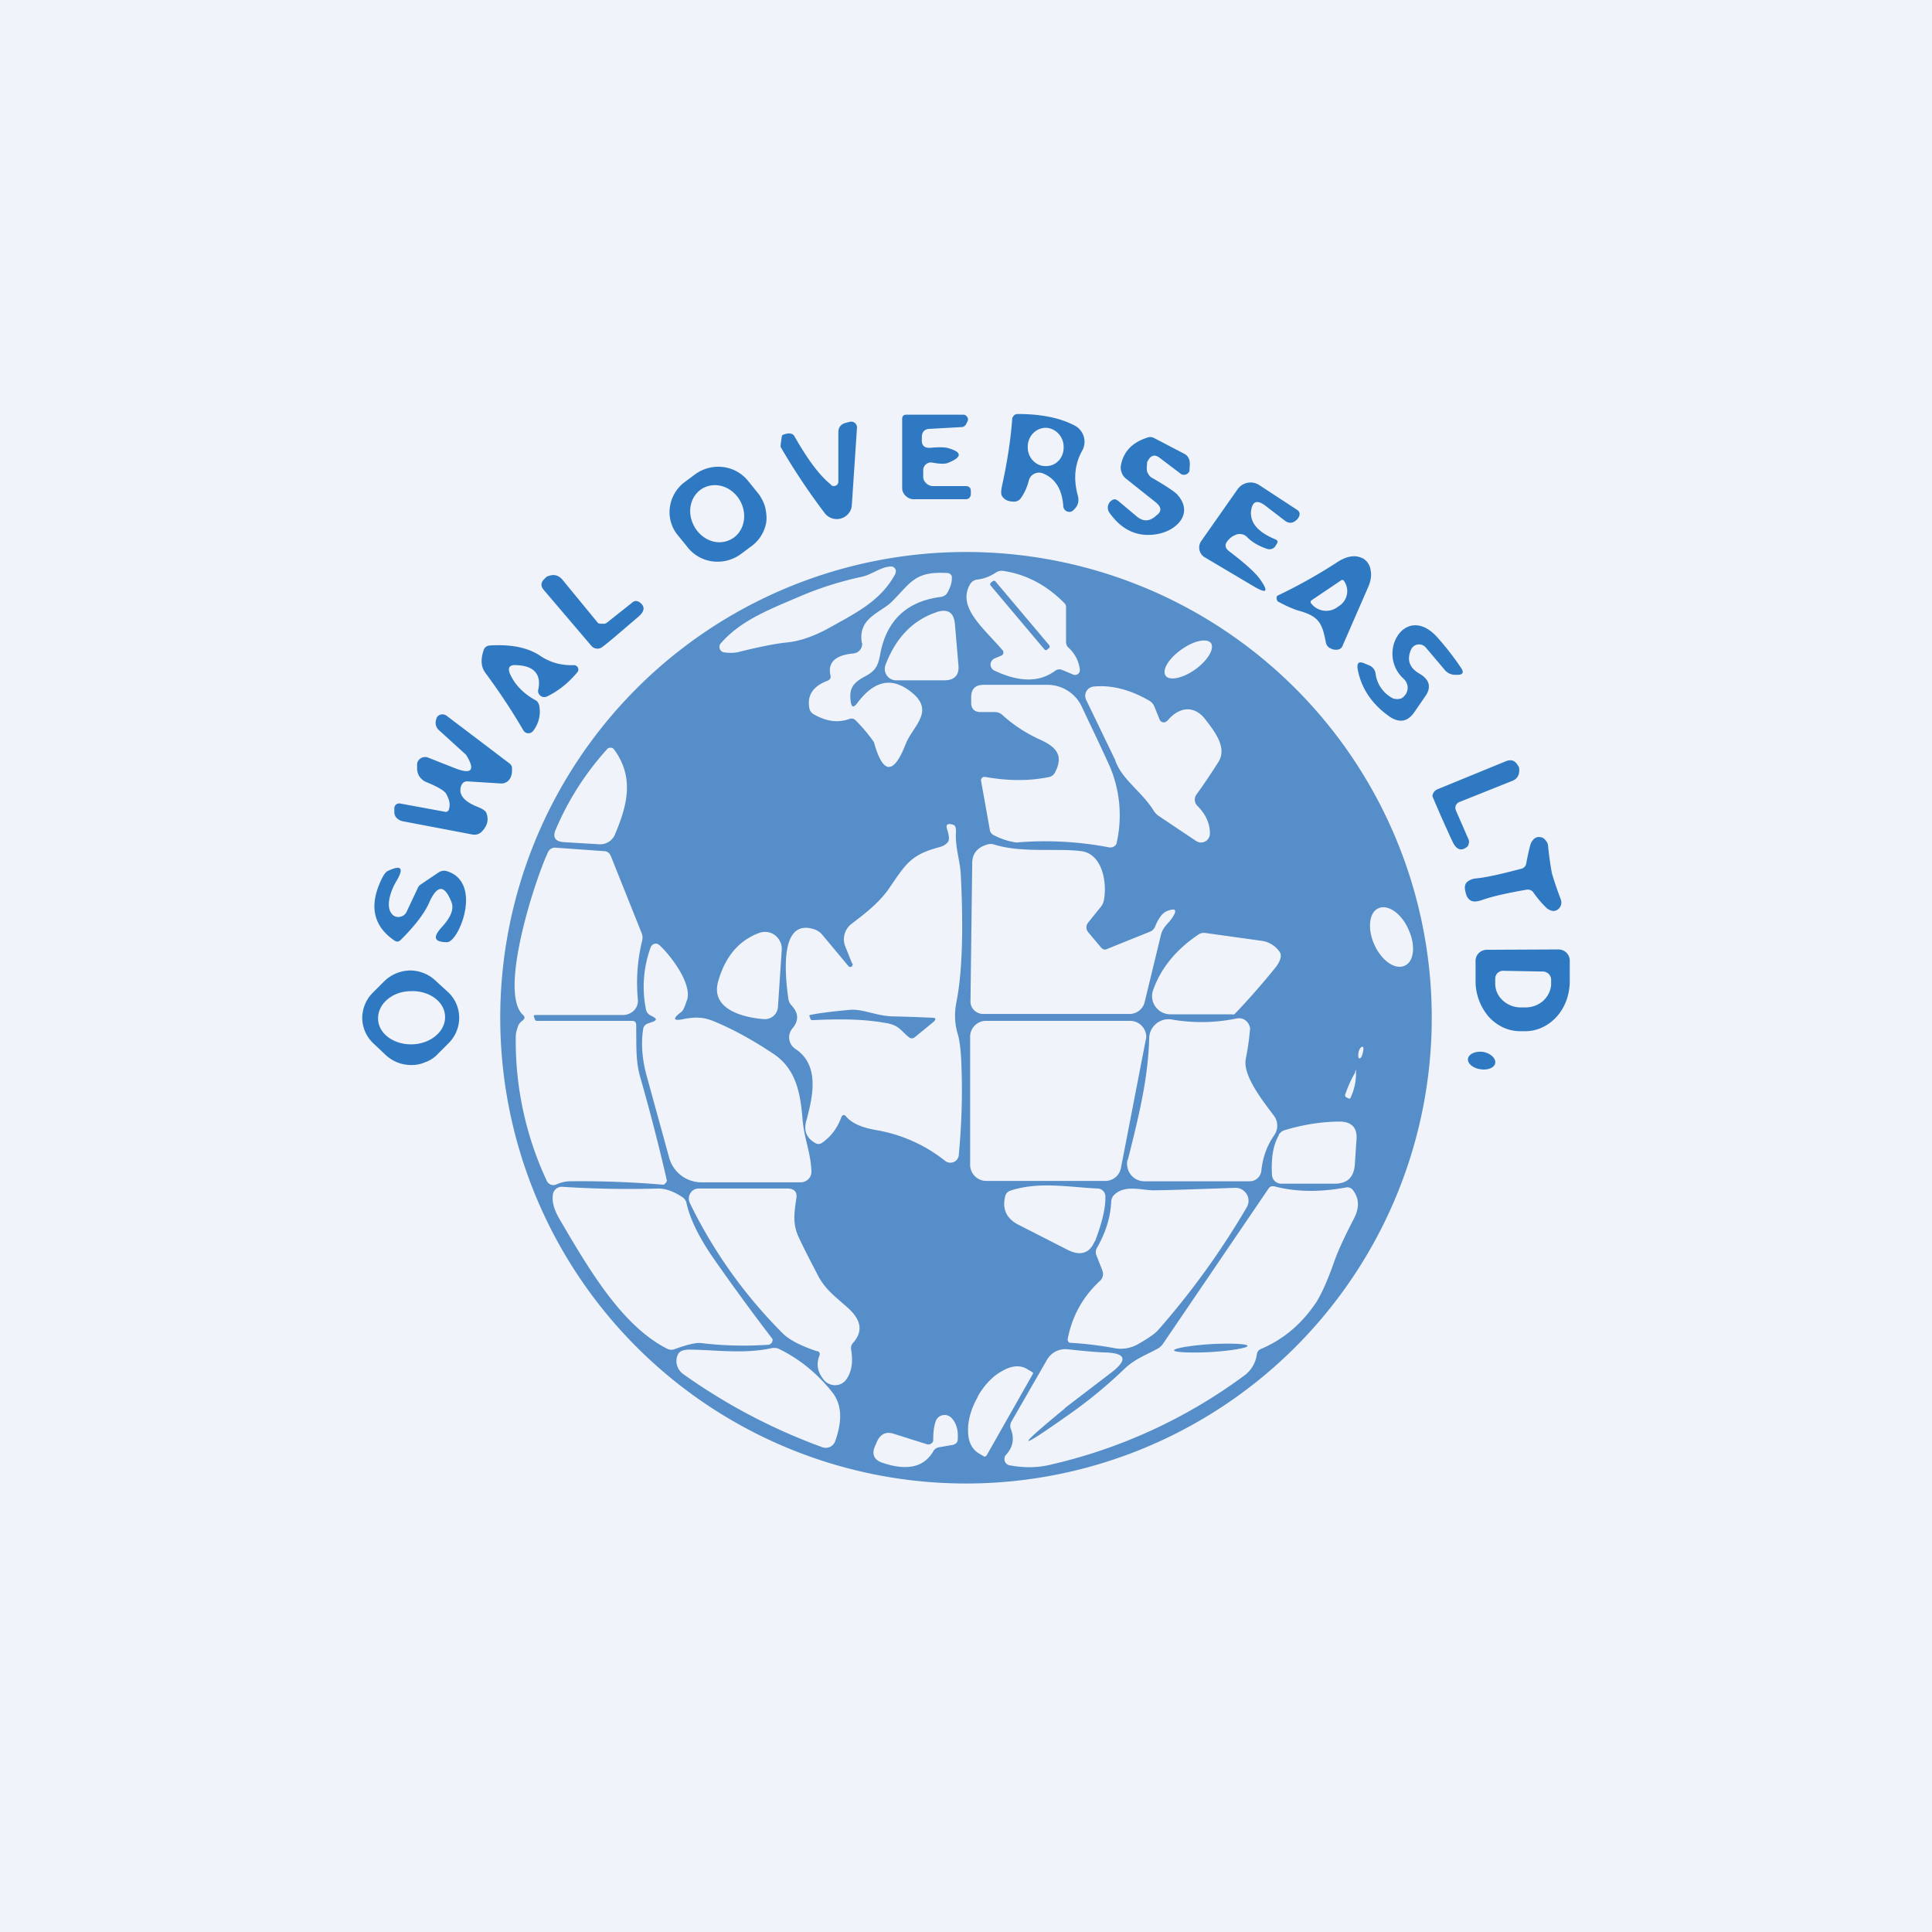 <!-- by TradingView --><svg width="56" height="56" viewBox="0 0 56 56" xmlns="http://www.w3.org/2000/svg"><path fill="#F0F3FA" d="M0 0h56v56H0z"/><path fill-rule="evenodd" d="M30.25 13.73a.31.31 0 0 0-.37.08.3.3 0 0 0-.06.12c-.05.2-.13.37-.23.51a.24.24 0 0 1-.2.1c-.14 0-.26-.04-.33-.14-.05-.05-.05-.15-.02-.3.14-.63.25-1.29.3-1.96 0-.04.03-.07.05-.1a.16.16 0 0 1 .11-.04c.67 0 1.22.11 1.64.33a.53.53 0 0 1 .23.73c-.22.39-.26.82-.13 1.3.05.18 0 .32-.14.44a.17.17 0 0 1-.25-.04.16.16 0 0 1-.03-.08c-.03-.48-.22-.8-.57-.95Zm-.46-.76c0 .3.24.55.53.54.3 0 .52-.25.51-.56 0-.3-.24-.55-.53-.55-.29.01-.52.26-.51.57Zm-2.76.44a.22.22 0 0 0-.18.04.22.22 0 0 0-.09.17v.2c0 .07.03.14.09.19.05.05.12.08.2.08h.94c.1 0 .15.05.15.14v.1c0 .04-.02.07-.04.1a.14.14 0 0 1-.1.04h-1.52a.32.32 0 0 1-.23-.1.3.3 0 0 1-.1-.21v-2.02c0-.08.04-.12.12-.12h1.66a.13.13 0 0 1 .1.06.12.12 0 0 1 .02.12l-.04.08a.16.16 0 0 1-.15.1l-.9.05c-.16 0-.24.09-.24.24v.07c-.01.17.07.25.25.24.2-.02.37-.02.48 0 .45.12.45.27.02.44-.08.03-.22.03-.44-.01Zm-2.94.65a.13.13 0 0 0 .19-.03.12.12 0 0 0 .02-.07v-1.43c0-.14.07-.23.2-.27l.12-.03a.17.17 0 0 1 .16.03.17.17 0 0 1 .06.14l-.15 2.25a.4.4 0 0 1-.1.24.44.44 0 0 1-.68-.01c-.5-.66-.92-1.3-1.28-1.92-.01-.01 0-.11.03-.3 0-.04.03-.06.07-.07.15-.05.25-.03.3.06.38.67.73 1.14 1.06 1.4Zm9.37.93.06-.05c.16-.12.15-.24-.02-.38l-.88-.7a.38.38 0 0 1-.11-.17.36.36 0 0 1-.02-.2c.07-.39.32-.66.75-.8a.24.24 0 0 1 .2 0l.9.47c.12.07.17.2.14.4v.07a.15.15 0 0 1-.1.12.16.16 0 0 1-.16-.02l-.62-.47c-.14-.1-.26-.06-.35.14l-.01.15c0 .06 0 .13.04.18.03.06.07.1.13.13.38.22.6.37.69.45.52.54.04 1.06-.55 1.17-.56.1-1.03-.1-1.4-.63a.24.24 0 0 1-.03-.2.25.25 0 0 1 .15-.17c.05-.02.1 0 .18.07l.5.42c.17.14.34.15.51.02Zm2.8-.15c.03-.31.17-.37.42-.18l.56.43c.12.09.23.08.33-.01a.32.32 0 0 0 .08-.1c.04-.09.02-.15-.05-.2l-1.1-.72a.46.46 0 0 0-.62.11l-1.06 1.51a.33.33 0 0 0 .11.48l1.4.83c.39.23.45.17.2-.19-.14-.2-.44-.47-.9-.82-.12-.09-.14-.19-.05-.3a.55.55 0 0 1 .22-.17.3.3 0 0 1 .36.07c.14.14.33.25.57.33a.2.2 0 0 0 .13 0 .2.2 0 0 0 .1-.07l.05-.08c.04-.06.02-.1-.05-.13-.48-.2-.72-.46-.7-.8Zm-14.08-.13c-.03-.13-.1-.26-.18-.38l-.3-.37a1.1 1.1 0 0 0-.72-.42 1.14 1.14 0 0 0-.82.2l-.31.23a1.09 1.09 0 0 0-.43.71 1.05 1.05 0 0 0 .2.8l.3.37a1.1 1.1 0 0 0 .72.42 1.14 1.14 0 0 0 .82-.2l.31-.23a1.09 1.09 0 0 0 .44-.7c.02-.15 0-.29-.03-.43Zm-1.05.95c-.39.17-.85-.05-1.04-.47-.2-.43-.03-.91.35-1.07.4-.17.86.05 1.05.47.19.43.03.91-.36 1.07Zm-3.76 2.42a.2.2 0 0 1-.06-.05L16.3 16.8c-.12-.14-.27-.17-.46-.08l-.07.07c-.1.1-.1.21 0 .32l1.38 1.62a.22.22 0 0 0 .15.07.22.22 0 0 0 .15-.04c.24-.18.58-.48 1.05-.88.2-.17.2-.31.03-.43a.2.2 0 0 0-.11-.03.18.18 0 0 0-.1.05l-.73.58a.2.2 0 0 1-.07.03h-.08a.2.2 0 0 1-.07-.01Zm19.7-.63c.24.13.45.22.64.27.53.16.62.37.72.9.02.08.06.14.13.17.07.04.14.05.21.04a.17.17 0 0 0 .14-.1l.75-1.72c.07-.16.1-.33.07-.47a.47.47 0 0 0-.2-.34c-.21-.12-.45-.1-.73.07a15.06 15.06 0 0 1-1.78 1 .13.13 0 0 0 0 .13c0 .02.02.04.05.05Zm1.84-.64h-.02l-.89.6-.01.03v.03a.55.55 0 0 0 .76.14l.07-.05a.51.51 0 0 0 .13-.73.04.04 0 0 0-.03-.02h-.01Zm1.83 3.32-.04.05a.24.24 0 0 1-.15.08c-.07.01-.14 0-.2-.03a.94.94 0 0 1-.48-.72.3.3 0 0 0-.2-.23l-.12-.05c-.16-.07-.22-.02-.2.15.1.57.42 1.04.94 1.4.28.18.51.14.7-.13l.31-.45c.2-.27.14-.5-.15-.67-.3-.17-.38-.41-.25-.7a.25.25 0 0 1 .2-.15.26.26 0 0 1 .22.08l.55.65c.08.1.19.15.31.15h.07c.15 0 .19-.07.1-.2a8.2 8.2 0 0 0-.7-.9c-.92-1-1.78.48-.96 1.22.06.06.1.13.11.22a.34.34 0 0 1-.06.23Zm-25.95-.58c.14.3.38.55.72.74.07.03.1.09.12.16a.91.91 0 0 1-.18.74.17.17 0 0 1-.28-.02c-.29-.5-.66-1.07-1.11-1.68-.12-.17-.13-.38-.04-.65.03-.08.09-.12.17-.13.63-.04 1.13.06 1.5.32.33.21.65.26.95.25.02 0 .04 0 .06.02.03.01.04.03.05.05a.12.12 0 0 1-.01.13c-.25.3-.54.54-.87.7a.18.18 0 0 1-.2-.01.17.17 0 0 1-.07-.17c.1-.45-.12-.7-.62-.72-.21-.02-.28.07-.19.27Zm-1.87 3.44c.12.2.14.36.08.5-.02.03-.06.05-.1.04l-1.3-.24a.15.15 0 0 0-.12.03.14.14 0 0 0-.05.1v.12c0 .06.02.12.06.16.04.05.1.08.16.1l2.05.39a.3.3 0 0 0 .27-.09c.16-.17.2-.34.13-.53-.02-.06-.1-.12-.25-.18-.28-.11-.6-.3-.48-.62.04-.09.1-.13.2-.12l.96.06c.07 0 .12-.02.18-.06.1-.08.14-.21.13-.38 0-.06-.02-.1-.07-.14l-1.82-1.38a.2.2 0 0 0-.25 0 .15.15 0 0 0-.04.05c-.06.15-.04.28.08.38l.77.7c.28.45.16.58-.34.38l-.76-.3a.24.24 0 0 0-.3.11.22.22 0 0 0-.02.1v.1c0 .08.02.17.07.24.05.07.12.13.2.16.32.13.5.24.56.32Zm29.4.25a.2.2 0 0 0-.12.1.19.19 0 0 0 0 .15l.37.85c.01.04.02.07 0 .11 0 .04-.02.07-.05.1-.17.13-.31.08-.42-.16a35.25 35.25 0 0 1-.58-1.31.21.21 0 0 1 .07-.15.22.22 0 0 1 .07-.05l2-.82c.14-.05.24-.02.32.1l.05.08c.03.2-.04.34-.21.4l-1.5.6Zm2.92 2.83c-.15-.4-.23-.66-.26-.77a9.7 9.7 0 0 1-.11-.8.26.26 0 0 0-.06-.13.27.27 0 0 0-.1-.09c-.15-.05-.25 0-.33.15-.03.07-.08.27-.14.59a.19.19 0 0 1-.14.16c-.57.15-1 .25-1.3.28a.47.47 0 0 0-.27.1c-.07.06-.09.16-.05.3.03.15.1.23.19.26.07.02.16.01.28-.03.28-.1.71-.2 1.29-.3a.2.2 0 0 1 .2.07 3 3 0 0 0 .4.47c.14.1.25.1.35 0a.25.25 0 0 0 .05-.26Zm-32.15.09c-.2-.52-.41-.52-.64-.02-.13.31-.41.68-.83 1.1-.06.06-.12.07-.19.02-.57-.39-.72-.93-.44-1.62.09-.22.17-.35.24-.39.4-.19.49-.1.26.29-.14.23-.37.78-.08 1a.24.24 0 0 0 .2.03.25.25 0 0 0 .17-.13l.33-.7a.22.22 0 0 1 .08-.1l.52-.35a.28.28 0 0 1 .24-.04c.79.24.6 1.28.29 1.8-.1.17-.2.25-.27.26-.38 0-.44-.13-.17-.43.27-.29.36-.53.29-.72Zm32.07 1.36a.34.34 0 0 1 .24.09.32.32 0 0 1 .1.23v.6c0 .38-.13.75-.37 1.02-.25.28-.58.43-.92.43h-.12a1.2 1.2 0 0 1-.5-.1 1.3 1.3 0 0 1-.43-.31 1.58 1.58 0 0 1-.39-1.02v-.6a.31.31 0 0 1 .09-.23.33.33 0 0 1 .23-.1l2.07-.01Zm-.45.64a.25.25 0 0 1 .18.07.24.24 0 0 1 .07.17v.14c-.01.18-.1.35-.23.47a.77.77 0 0 1-.53.19h-.15a.76.76 0 0 1-.51-.22.65.65 0 0 1-.2-.48v-.13c0-.07.03-.13.07-.17.05-.04.11-.07.18-.06l1.12.02Zm-32.36 2.62c.13-.05.25-.13.34-.23l.32-.32a1.04 1.04 0 0 0 .3-.75 1.02 1.02 0 0 0-.33-.73l-.35-.32a1.08 1.08 0 0 0-.76-.3 1.1 1.1 0 0 0-.75.33l-.32.32a1.04 1.04 0 0 0-.3.74 1.02 1.02 0 0 0 .33.73l.35.33a1.08 1.08 0 0 0 .76.29c.14 0 .28-.03.4-.09Zm.55-1.32c.02.42-.4.79-.94.81-.53.02-.99-.3-1-.73-.02-.43.4-.8.93-.81.54-.03 1 .3 1.01.73Zm30.44 1.35c-.02.14-.22.22-.44.18-.21-.03-.37-.17-.35-.3.02-.14.22-.23.44-.2.21.04.37.18.35.32Z" fill="#2F79C2"/><path d="M28.05 43a13.5 13.5 0 1 1-.1-27 13.5 13.5 0 0 1 .1 27Z" fill="#558EC9"/><path d="M25.96 16.62c-.43.8-1.12 1.13-2 1.62-.4.21-.77.34-1.13.38-.32.03-.78.12-1.39.27-.13.04-.28.04-.45.02a.16.16 0 0 1-.1-.26c.56-.64 1.3-.94 2.24-1.34a9.9 9.9 0 0 1 1.84-.59c.3-.06.57-.3.87-.3a.14.14 0 0 1 .11.07.13.13 0 0 1 0 .13ZM29.03 19a.09.09 0 0 0 .05-.06.09.09 0 0 0-.01-.08c-.57-.67-1.34-1.26-.95-1.93a.28.28 0 0 1 .2-.13c.2-.02.39-.1.54-.2a.3.3 0 0 1 .23-.05c.66.1 1.25.41 1.77.94.02.02.04.06.04.1v1c0 .08.02.14.08.19.18.17.29.38.32.63a.14.14 0 0 1-.2.14l-.31-.13a.2.2 0 0 0-.2.02c-.46.34-1.04.34-1.76 0a.2.2 0 0 1-.12-.18.2.2 0 0 1 .13-.18l.19-.08ZM24.66 20.34c.02.16.08.18.18.05.49-.66 1-.78 1.56-.34.73.56.05 1-.15 1.52-.35.9-.66.88-.92-.06a4.55 4.55 0 0 0-.53-.63.16.16 0 0 0-.18-.04c-.34.12-.68.07-1.04-.14a.25.25 0 0 1-.12-.17c-.07-.37.1-.64.53-.8.07-.03.1-.08.08-.16-.08-.37.14-.58.67-.63a.28.28 0 0 0 .24-.2c.01-.04.02-.08 0-.11-.12-.73.56-.87.88-1.2.55-.55.66-.88 1.61-.82a.14.14 0 0 1 .12.1v.05c0 .14-.05.28-.13.42-.04.07-.1.1-.17.12-1 .12-1.6.68-1.78 1.68-.07.38-.17.49-.5.66-.31.18-.4.35-.35.7Z" fill="#F0F3FA"/><path d="m28.77 16.85-.05.04a.06.06 0 0 0 0 .09l1.55 1.84c.02.03.06.03.08.01l.05-.04a.06.06 0 0 0 .01-.09l-1.55-1.84a.06.06 0 0 0-.09-.01Z" fill="#558EC9"/><path d="M27.15 17.74c.33-.1.5.01.53.36l.1 1.17c.03.3-.11.45-.42.45h-1.39a.33.33 0 0 1-.32-.28c-.01-.05 0-.1.01-.15.3-.8.8-1.32 1.5-1.55ZM34.65 19.4c.36-.26.56-.6.45-.76-.12-.15-.5-.07-.86.19-.37.26-.57.6-.45.76.11.15.5.07.86-.19ZM30.58 22.39c.26-.5.03-.74-.43-.95-.4-.18-.77-.42-1.1-.72a.31.31 0 0 0-.22-.08h-.4c-.19 0-.28-.1-.28-.27v-.16c0-.24.12-.36.36-.36h1.86a1.1 1.1 0 0 1 .98.62c.2.43.48 1 .82 1.75a3.62 3.62 0 0 1 .19 2.24.2.2 0 0 1-.22.1 9.85 9.85 0 0 0-2.68-.14 2 2 0 0 1-.65-.21.2.2 0 0 1-.12-.16l-.25-1.4a.1.1 0 0 1 .07-.13h.05c.67.12 1.29.12 1.86 0a.25.25 0 0 0 .16-.13ZM33.61 20.85a.13.13 0 0 0 .17.08l.06-.04c.3-.37.74-.48 1.08-.06.27.35.66.83.4 1.25-.19.3-.4.62-.64.95a.25.25 0 0 0 .02.32c.25.25.37.52.37.8a.26.26 0 0 1-.28.27.27.27 0 0 1-.13-.05l-1.09-.73a.52.52 0 0 1-.14-.16c-.36-.56-.93-.9-1.11-1.46l-.84-1.74a.27.27 0 0 1 .22-.38c.5-.05 1.05.08 1.63.42.06.04.1.09.13.16l.15.37ZM17.82 21.75c.53.76.4 1.5.02 2.4a.47.47 0 0 1-.5.32l-1-.06c-.25-.02-.33-.14-.23-.37a8.3 8.3 0 0 1 1.51-2.35.17.17 0 0 1 .15 0l.05.06ZM24.7 27.93l-.2-.5a.56.56 0 0 1 .18-.65c.35-.27.76-.57 1.07-1 .5-.73.64-1 1.46-1.22.13-.03.22-.09.27-.16.04-.06.03-.17-.02-.34-.06-.16 0-.21.18-.15.05.02.07.08.07.18-.03.5.12.83.14 1.28.08 1.6.04 2.84-.13 3.69-.06.31-.05.63.05.94.05.19.09.51.1.97.03.82 0 1.66-.08 2.52a.24.24 0 0 1-.26.21.24.24 0 0 1-.12-.04 4.39 4.39 0 0 0-1.99-.9c-.43-.07-.72-.2-.88-.38-.07-.09-.12-.08-.16.02-.12.32-.31.56-.56.73a.17.17 0 0 1-.19 0c-.25-.14-.34-.35-.26-.64.21-.76.38-1.63-.32-2.09a.4.4 0 0 1-.09-.58c.2-.23.19-.45-.01-.67a.37.37 0 0 1-.1-.2c-.08-.6-.3-2.4.79-2 .07.03.14.08.19.14l.76.91a.07.07 0 0 0 .12-.07ZM33.48 26.86c.1-.25.22-.4.34-.45.26-.1.31-.04.16.19-.12.18-.27.26-.33.5l-.47 1.94a.45.45 0 0 1-.44.35h-4.25a.37.37 0 0 1-.34-.24.36.36 0 0 1-.02-.14l.05-3.99c0-.27.14-.45.43-.54a.34.34 0 0 1 .21 0c.8.25 1.82.1 2.51.19.63.07.76.93.67 1.4a.42.42 0 0 1-.08.2l-.37.46c-.08.1-.08.2 0 .3l.37.44c.05.05.1.07.16.04l1.24-.5a.27.27 0 0 0 .16-.15ZM15.53 29.42c-.05 0-.07.02-.05.06l.03.08c0 .02.03.03.06.03h2.75c.08 0 .12.04.12.12.01.6-.02 1.04.12 1.52a57.66 57.66 0 0 1 .77 2.99.17.17 0 0 1-.1.12 28.15 28.15 0 0 0-2.7-.1 1 1 0 0 0-.4.09.21.21 0 0 1-.28-.1 9.56 9.56 0 0 1-.9-4.2c0-.08.03-.18.07-.3a.35.35 0 0 1 .13-.15c.07-.06.07-.11 0-.17-.7-.67.36-3.91.73-4.7a.22.22 0 0 1 .22-.14l1.4.1c.1 0 .16.05.2.13l.9 2.25c.03.07.03.15.01.23a5.1 5.1 0 0 0-.12 1.7.4.4 0 0 1-.25.4.41.41 0 0 1-.16.04h-2.55ZM39.84 27.39c.21.46.6.73.88.6.27-.12.32-.6.1-1.06-.2-.46-.6-.73-.87-.6-.27.12-.32.6-.11 1.06ZM22.66 27.52l-.11 1.66a.38.38 0 0 1-.41.36c-.54-.04-1.54-.26-1.33-1.07.2-.73.6-1.21 1.2-1.43a.48.48 0 0 1 .6.25c.04.07.05.15.05.23ZM35.72 29.4h-1.8a.53.53 0 0 1-.52-.44.52.52 0 0 1 .02-.25c.22-.63.65-1.17 1.3-1.61a.29.29 0 0 1 .2-.06l1.65.23a.76.76 0 0 1 .52.32c.07.1.03.25-.1.43a22.06 22.06 0 0 1-1.2 1.37.17.17 0 0 1-.07.02Z" fill="#F0F3FA"/><path d="m18.95 29.48-.1-.05a.25.25 0 0 1-.13-.19 3.31 3.31 0 0 1 .14-1.78.16.16 0 0 1 .2-.1l.06.04c.32.3.93 1.09.8 1.57-.07.2-.12.33-.17.36-.27.2-.24.28.1.2.3-.05.53-.06.86.08.53.22 1.1.53 1.7.93.67.44.79 1.16.85 1.88.05.61.24.97.26 1.54a.3.3 0 0 1-.18.28.3.3 0 0 1-.12.03h-2.88a.97.97 0 0 1-.94-.7l-.66-2.4c-.13-.48-.16-.93-.1-1.32a.2.2 0 0 1 .13-.18l.17-.06c.09-.04.1-.08 0-.13Z" fill="#F0F3FA"/><path d="M26.34 30.06c-.26-.21-.28-.36-.74-.42-.58-.1-1.26-.11-2.05-.07-.03 0-.05-.01-.06-.04l-.03-.08c0-.01 0-.03.02-.03.23-.05.62-.1 1.16-.15.37-.03.77.18 1.23.19a46 46 0 0 1 1.15.04c.11 0 .12.04.04.12l-.54.44c-.06.05-.12.05-.18 0Z" fill="#558EC9"/><path d="M32.69 33.62c.37-1.45.59-2.45.62-3.53a.56.56 0 0 1 .65-.54 5 5 0 0 0 1.89-.03.32.32 0 0 1 .36.2c.02.04.03.09.02.14a7.5 7.5 0 0 1-.12.83c-.1.51.56 1.3.83 1.67a.48.48 0 0 1-.01.55c-.2.29-.33.63-.37 1.03a.34.34 0 0 1-.34.3h-3.04a.5.5 0 0 1-.5-.4.5.5 0 0 1 0-.22ZM32.03 34.23h-3.44a.47.47 0 0 1-.47-.46v-3.71a.46.46 0 0 1 .47-.47h4.17a.47.47 0 0 1 .45.35c.02.07.02.14 0 .2l-.72 3.72a.46.46 0 0 1-.46.37ZM39.38 30.5c-.02.09-.01.17.02.18.04 0 .08-.06.1-.16.03-.1.02-.17 0-.18-.04-.01-.1.06-.12.15ZM39.28 31.1v-.04a.48.48 0 0 0 .02-.06c.02.28-.03.55-.15.81-.01.03-.03.04-.06.03l-.06-.03a.07.07 0 0 1-.04-.08c.08-.23.17-.44.29-.64ZM37.06 32.9a.3.3 0 0 1 .17-.14c.57-.17 1.1-.25 1.62-.25.33.01.49.18.47.5l-.05.75c-.03.37-.22.55-.59.55h-1.54a.27.27 0 0 1-.27-.24c-.03-.49.03-.88.2-1.17ZM31.73 35.98c-.14.34-.4.43-.76.26l-1.45-.74c-.35-.18-.48-.46-.38-.84a.22.22 0 0 1 .15-.15c.84-.27 1.67-.1 2.53-.06a.23.23 0 0 1 .22.23c.01.34-.1.77-.3 1.3ZM30.87 40.82c-1.46 1.2-1.41 1.26.13.17.57-.4 1.1-.84 1.59-1.31.3-.29.62-.4.95-.58a.46.46 0 0 0 .17-.15l3.06-4.5c.04-.06.1-.08.18-.06.62.16 1.3.17 2.06.03a.2.2 0 0 1 .2.07c.19.24.2.52.03.84-.28.54-.46.94-.55 1.19-.19.55-.37.95-.52 1.2-.42.64-.96 1.1-1.62 1.38a.19.19 0 0 0-.12.16.91.91 0 0 1-.39.63 15.09 15.09 0 0 1-5.57 2.56c-.4.1-.8.1-1.22.02a.18.18 0 0 1-.13-.22c0-.03.02-.06.04-.08.2-.22.25-.47.14-.75a.25.25 0 0 1 .02-.22l1.03-1.79a.61.61 0 0 1 .6-.3c.46.05.8.08 1.03.09.67.01.73.21.2.61l-1.31 1ZM19.09 34.45c.2 0 .43.08.69.25a.28.28 0 0 1 .12.18c.1.45.36.99.8 1.62a63.79 63.79 0 0 0 1.69 2.31.14.14 0 0 1-.14.17c-.63.04-1.27.03-1.92-.05-.14-.02-.4.04-.76.17a.27.27 0 0 1-.22 0c-1.32-.66-2.28-2.31-3.13-3.76-.17-.29-.23-.53-.19-.74a.26.26 0 0 1 .27-.2 30 30 0 0 0 2.79.05Z" fill="#F0F3FA"/><path d="M23.69 39.17c-.48-.16-.8-.33-.98-.5A13.96 13.96 0 0 1 20 34.88a.3.3 0 0 1 .12-.4.3.3 0 0 1 .15-.03h2.55c.2 0 .3.1.26.3-.06.42-.11.74.08 1.13.18.39.38.76.57 1.13.2.36.45.55.78.84.38.32.57.67.22 1.07a.23.23 0 0 0-.06.2c.06.34.02.63-.13.85a.4.4 0 0 1-.49.15.4.4 0 0 1-.15-.1c-.2-.23-.25-.47-.15-.72.03-.07 0-.12-.06-.14ZM31.95 36.82l-.16-.41a.25.25 0 0 1 0-.23c.26-.45.4-.9.42-1.36a.29.29 0 0 1 .1-.2c.33-.3.84-.1 1.17-.12.38 0 1.15-.03 2.32-.07a.38.38 0 0 1 .34.19.37.37 0 0 1 0 .37 22.93 22.93 0 0 1-2.56 3.55c-.1.12-.31.26-.61.43a1 1 0 0 1-.7.1 10.6 10.6 0 0 0-1.27-.15.11.11 0 0 1-.05-.12c.13-.66.44-1.22.94-1.68a.27.27 0 0 0 .06-.3Z" fill="#F0F3FA"/><path d="M35.1 39.19c.6-.04 1.07-.12 1.06-.18 0-.06-.48-.08-1.07-.05-.59.04-1.06.12-1.06.18s.49.08 1.07.05Z" fill="#558EC9"/><path d="M22.4 39.07c.06 0 .11 0 .16.02.6.29 1.12.71 1.56 1.26.33.42.26.93.09 1.42a.29.29 0 0 1-.37.18 16.9 16.9 0 0 1-4.02-2.11.48.48 0 0 1-.2-.28.44.44 0 0 1 .04-.32c.05-.08.15-.12.32-.12.72 0 1.58.14 2.42-.05ZM28.59 42.2h-.01a.04.04 0 0 1-.03.02h-.02l-.17-.1c-.19-.12-.3-.34-.3-.64-.01-.3.09-.65.27-.97l.02-.05c.18-.31.43-.58.7-.72.25-.15.5-.18.7-.07l.17.1a.04.04 0 0 1 .02.05l-1.35 2.38ZM27.05 42.07c-.27.46-.76.57-1.47.33-.24-.08-.32-.24-.22-.48l.03-.06c.1-.28.27-.38.52-.3l.95.3a.15.15 0 0 0 .18-.07.14.14 0 0 0 .01-.07c0-.2.02-.37.07-.52a.27.27 0 0 1 .2-.18.28.28 0 0 1 .26.08c.15.16.2.37.18.63 0 .08-.06.13-.14.15l-.4.07a.23.23 0 0 0-.17.12Z" fill="#F0F3FA"/></svg>
